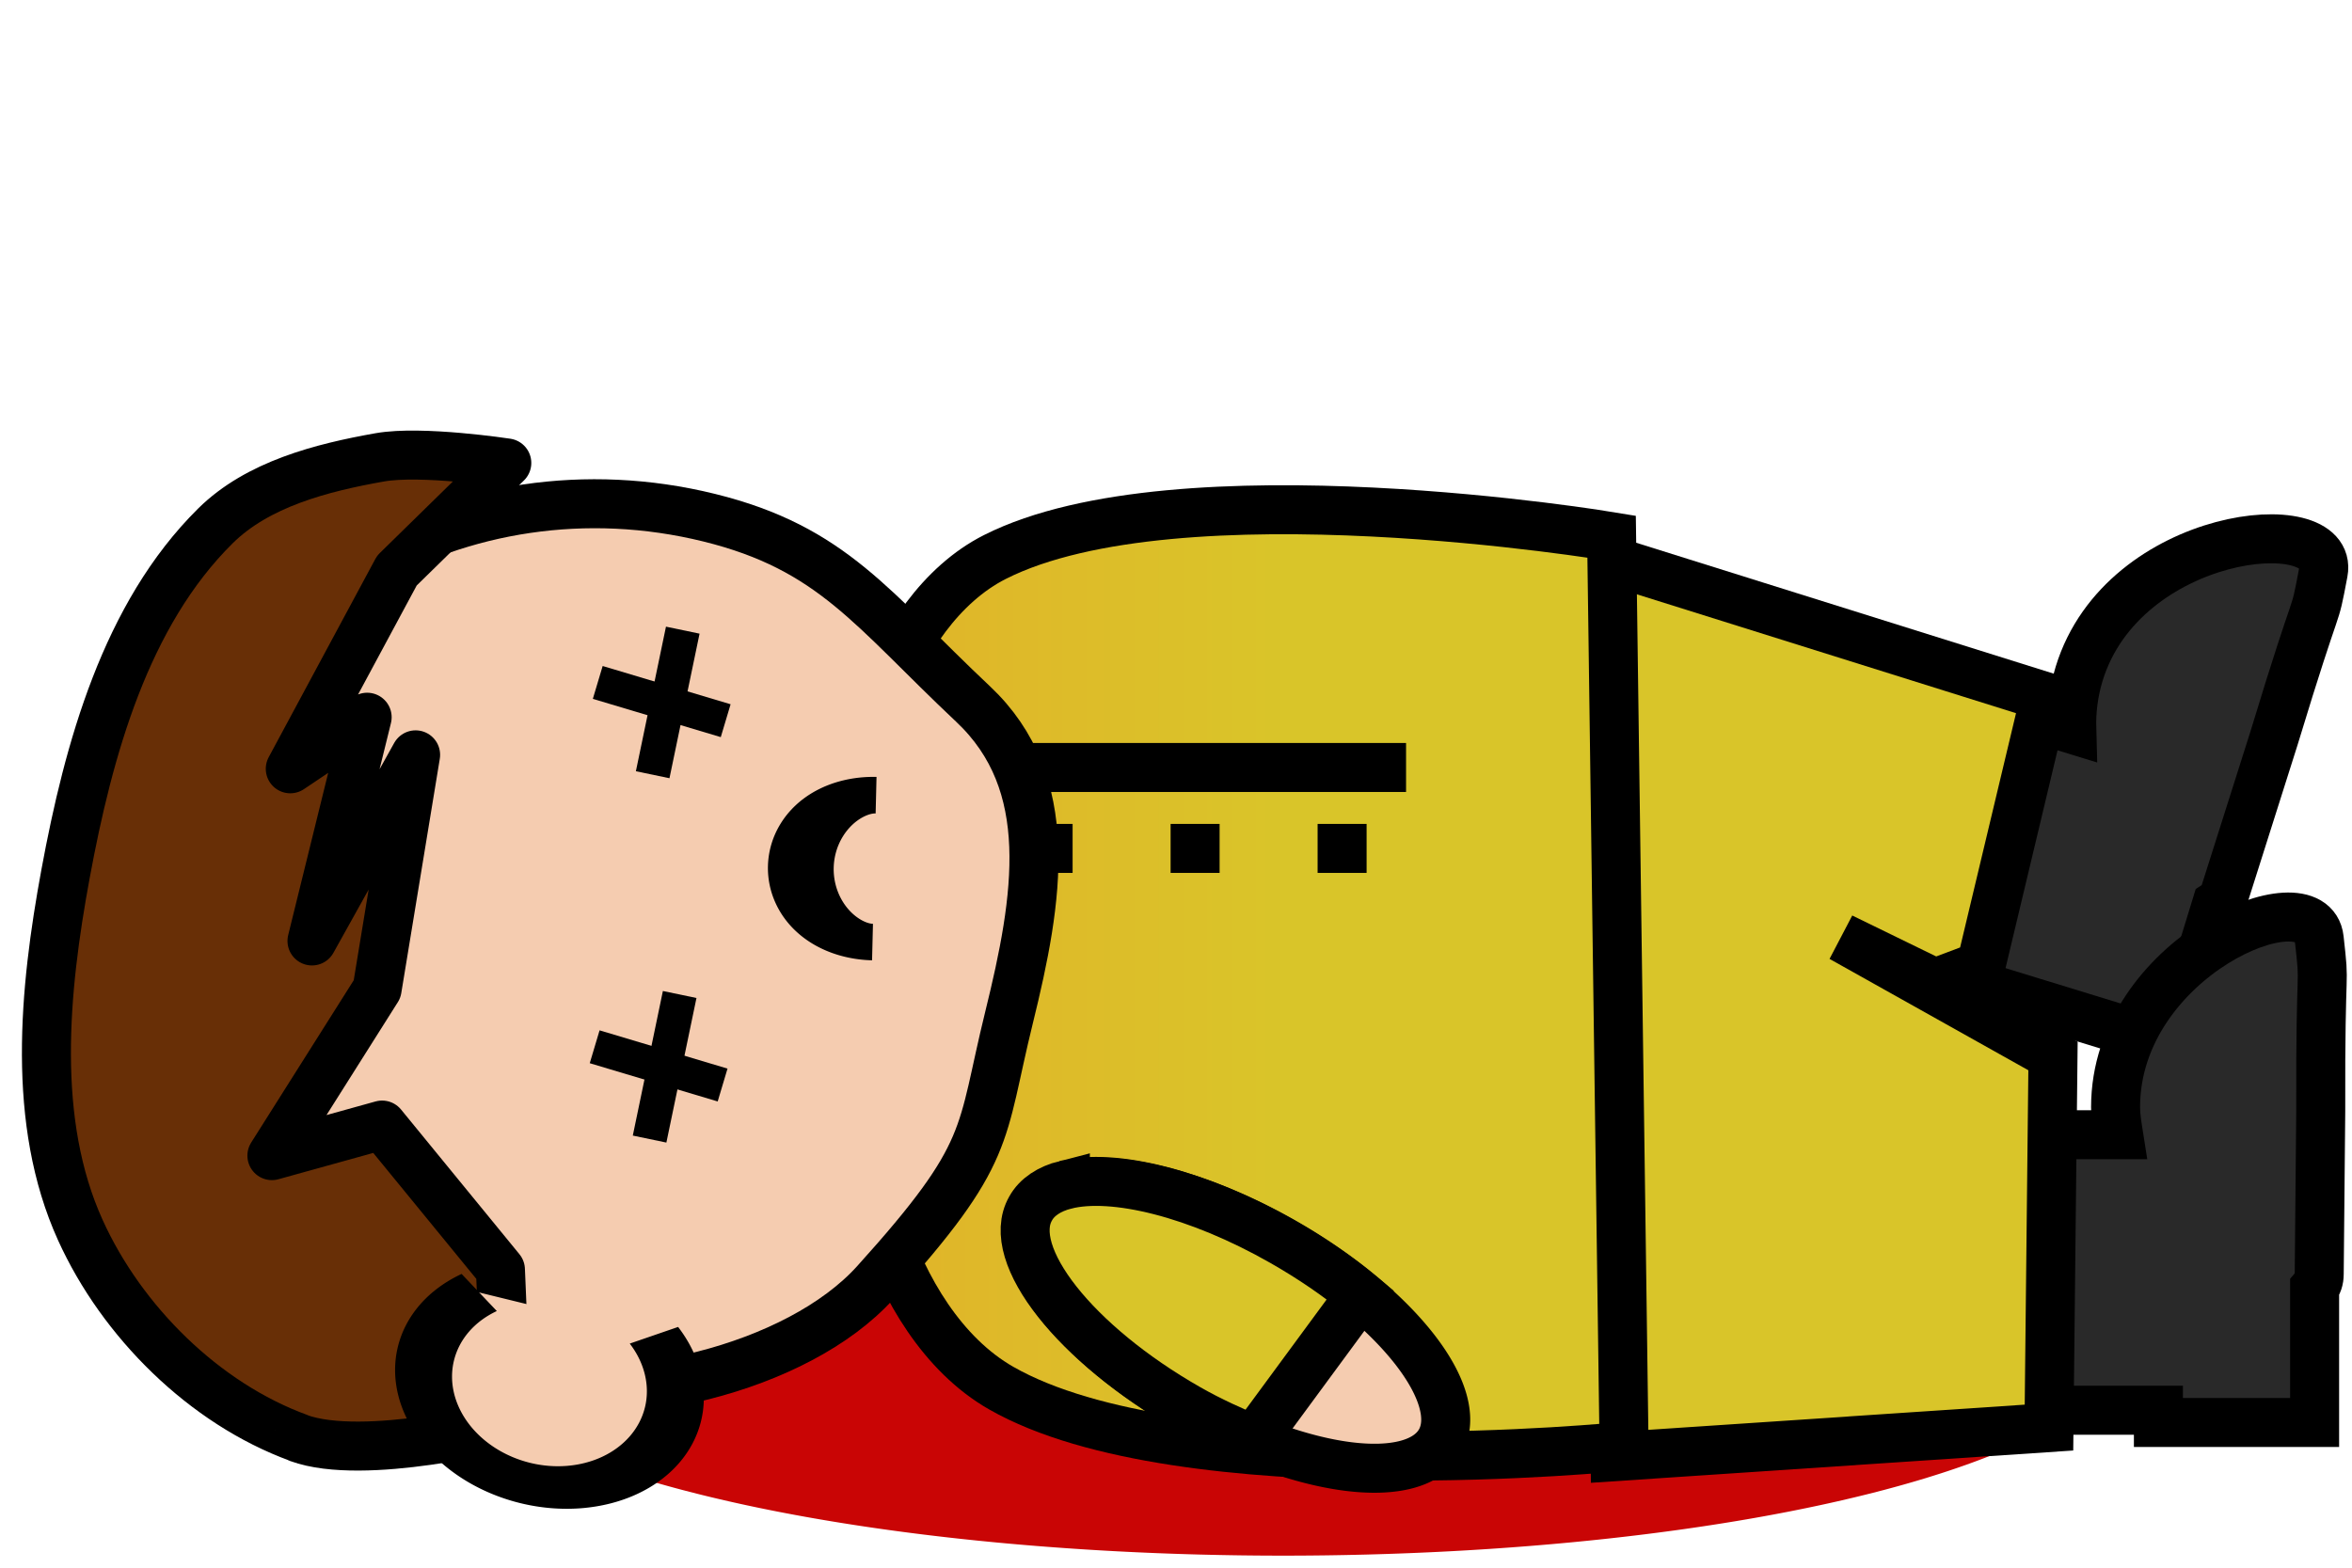 <?xml version="1.0" encoding="UTF-8" standalone="no"?>
<!-- Created with Inkscape (http://www.inkscape.org/) -->

<svg
   xmlns:dc="http://purl.org/dc/elements/1.1/"
   xmlns:cc="http://creativecommons.org/ns#"
   xmlns:rdf="http://www.w3.org/1999/02/22-rdf-syntax-ns#"
   xmlns:svg="http://www.w3.org/2000/svg"
   xmlns="http://www.w3.org/2000/svg"
   xmlns:xlink="http://www.w3.org/1999/xlink"
   xmlns:sodipodi="http://sodipodi.sourceforge.net/DTD/sodipodi-0.dtd"
   xmlns:inkscape="http://www.inkscape.org/namespaces/inkscape"
   width="48"
   height="32"
   id="svg2"
   version="1.1"
   inkscape:version="0.48.0 r9654"
   sodipodi:docname="deadguy.svg"
   inkscape:export-filename="/Users/georgeweller/flash/ld20/src/data/deadguy.png"
   inkscape:export-xdpi="90"
   inkscape:export-ydpi="90">
  <defs
     id="defs4">
    <linearGradient
       id="linearGradient5744">
      <stop
         id="stop5746"
         offset="0"
         style="stop-color:#f10404;stop-opacity:1;" />
      <stop
         id="stop5748"
         offset="1"
         style="stop-color:#c90505;stop-opacity:1;" />
    </linearGradient>
    <linearGradient
       id="linearGradient4168">
      <stop
         id="stop4170"
         offset="0"
         style="stop-color:#ec9b29;stop-opacity:1;" />
      <stop
         id="stop4172"
         offset="1"
         style="stop-color:#d9c529;stop-opacity:1;" />
    </linearGradient>
    <linearGradient
       id="linearGradient3855">
      <stop
         style="stop-color:#b71a0a;stop-opacity:1;"
         offset="0"
         id="stop3857" />
      <stop
         style="stop-color:#6c0a0c;stop-opacity:1;"
         offset="1"
         id="stop3859" />
    </linearGradient>
    <linearGradient
       id="linearGradient3827">
      <stop
         id="stop3829"
         offset="0"
         style="stop-color:#1c42b5;stop-opacity:1;" />
      <stop
         id="stop3831"
         offset="1"
         style="stop-color:#333b64;stop-opacity:1;" />
    </linearGradient>
    <linearGradient
       id="linearGradient4489">
      <stop
         style="stop-color:#70728d;stop-opacity:1;"
         offset="0"
         id="stop4491" />
      <stop
         style="stop-color:#a2a3aa;stop-opacity:0.881;"
         offset="1"
         id="stop4493" />
    </linearGradient>
    <linearGradient
       id="linearGradient4457">
      <stop
         style="stop-color:#c9c4ee;stop-opacity:1;"
         offset="0"
         id="stop4459" />
      <stop
         style="stop-color:#ffffff;stop-opacity:1;"
         offset="1"
         id="stop4461" />
    </linearGradient>
    <linearGradient
       inkscape:collect="always"
       xlink:href="#linearGradient4457"
       id="linearGradient4465"
       x1="3.279"
       y1="168.261"
       x2="28.415"
       y2="168.261"
       gradientUnits="userSpaceOnUse" />
    <linearGradient
       inkscape:collect="always"
       xlink:href="#linearGradient4489"
       id="linearGradient4495"
       x1="10.287"
       y1="177.708"
       x2="6.433"
       y2="175.82"
       gradientUnits="userSpaceOnUse"
       gradientTransform="matrix(0.847,0,0,0.939,0.503,12.326)" />
    <linearGradient
       inkscape:collect="always"
       xlink:href="#linearGradient4168"
       id="linearGradient3825"
       x1="4.839"
       y1="946.117"
       x2="27.322"
       y2="946.117"
       gradientUnits="userSpaceOnUse"
       gradientTransform="matrix(0.962,0,0,0.755,0.087,232.209)" />
    <linearGradient
       inkscape:collect="always"
       xlink:href="#linearGradient4168"
       id="linearGradient3867"
       x1="23.59"
       y1="933.354"
       x2="30.89"
       y2="933.354"
       gradientUnits="userSpaceOnUse"
       gradientTransform="translate(-0.254,-2.288)" />
    <linearGradient
       inkscape:collect="always"
       xlink:href="#linearGradient4168"
       id="linearGradient3875"
       x1="1.117"
       y1="933.99"
       x2="8.417"
       y2="933.99"
       gradientUnits="userSpaceOnUse"
       gradientTransform="translate(0.508,-2.67)" />
    <linearGradient
       inkscape:collect="always"
       xlink:href="#linearGradient4168"
       id="linearGradient4166"
       x1="4.824"
       y1="73.547"
       x2="28.739"
       y2="73.547"
       gradientUnits="userSpaceOnUse"
       gradientTransform="matrix(0.869,0,0,1,1.399,860.362)" />
    <linearGradient
       inkscape:collect="always"
       xlink:href="#linearGradient4168"
       id="linearGradient4260"
       gradientUnits="userSpaceOnUse"
       gradientTransform="translate(-0.254,-50.288)"
       x1="23.59"
       y1="933.354"
       x2="30.89"
       y2="933.354" />
    <linearGradient
       inkscape:collect="always"
       xlink:href="#linearGradient4168"
       id="linearGradient4262"
       gradientUnits="userSpaceOnUse"
       gradientTransform="translate(0.508,-50.669)"
       x1="1.117"
       y1="933.99"
       x2="8.417"
       y2="933.99" />
    <linearGradient
       inkscape:collect="always"
       xlink:href="#linearGradient4168"
       id="linearGradient4264"
       gradientUnits="userSpaceOnUse"
       gradientTransform="matrix(0.962,0,0,0.755,0.087,184.209)"
       x1="4.839"
       y1="946.117"
       x2="27.322"
       y2="946.117" />
    <linearGradient
       inkscape:collect="always"
       xlink:href="#linearGradient4168"
       id="linearGradient4374"
       gradientUnits="userSpaceOnUse"
       gradientTransform="matrix(0.694,-0.72,-0.72,-0.694,537.704,1667.591)"
       x1="1.117"
       y1="933.99"
       x2="8.417"
       y2="933.99" />
    <linearGradient
       inkscape:collect="always"
       xlink:href="#linearGradient4168"
       id="linearGradient4376"
       gradientUnits="userSpaceOnUse"
       gradientTransform="matrix(0,0.869,-1,0,-58.308,1006.878)"
       x1="4.824"
       y1="73.547"
       x2="28.739"
       y2="73.547" />
    <linearGradient
       inkscape:collect="always"
       xlink:href="#linearGradient4168"
       id="linearGradient4378"
       gradientUnits="userSpaceOnUse"
       gradientTransform="matrix(0,0.962,-0.755,0,569.845,1005.565)"
       x1="4.839"
       y1="946.117"
       x2="27.322"
       y2="946.117" />
    <linearGradient
       inkscape:collect="always"
       xlink:href="#linearGradient4168"
       id="linearGradient4380"
       gradientUnits="userSpaceOnUse"
       gradientTransform="matrix(-0.397,0.918,-0.918,-0.397,737.583,1375.716)"
       x1="23.59"
       y1="933.354"
       x2="30.89"
       y2="933.354" />
    <linearGradient
       inkscape:collect="always"
       xlink:href="#linearGradient4168"
       id="linearGradient4590"
       gradientUnits="userSpaceOnUse"
       gradientTransform="matrix(0.869,0,0,1,1.399,-48)"
       x1="4.824"
       y1="73.547"
       x2="28.739"
       y2="73.547" />
    <linearGradient
       inkscape:collect="always"
       xlink:href="#linearGradient4168"
       id="linearGradient4740"
       gradientUnits="userSpaceOnUse"
       gradientTransform="translate(31.746,-2.288)"
       x1="23.59"
       y1="933.354"
       x2="30.89"
       y2="933.354" />
    <linearGradient
       inkscape:collect="always"
       xlink:href="#linearGradient4168"
       id="linearGradient4742"
       gradientUnits="userSpaceOnUse"
       gradientTransform="translate(32.509,-2.67)"
       x1="1.117"
       y1="933.99"
       x2="8.417"
       y2="933.99" />
    <linearGradient
       inkscape:collect="always"
       xlink:href="#linearGradient4168"
       id="linearGradient4744"
       gradientUnits="userSpaceOnUse"
       gradientTransform="matrix(0.962,0,0,0.755,32.087,232.209)"
       x1="4.839"
       y1="946.117"
       x2="27.322"
       y2="946.117" />
    <linearGradient
       inkscape:collect="always"
       xlink:href="#linearGradient4168"
       id="linearGradient4746"
       gradientUnits="userSpaceOnUse"
       gradientTransform="matrix(0.869,0,0,1,33.399,860.362)"
       x1="4.824"
       y1="73.547"
       x2="28.739"
       y2="73.547" />
    <linearGradient
       inkscape:collect="always"
       xlink:href="#linearGradient4168"
       id="linearGradient4748"
       gradientUnits="userSpaceOnUse"
       gradientTransform="matrix(0.962,0,0,0.755,32.087,184.209)"
       x1="4.839"
       y1="946.117"
       x2="27.322"
       y2="946.117" />
    <linearGradient
       inkscape:collect="always"
       xlink:href="#linearGradient4168"
       id="linearGradient4750"
       gradientUnits="userSpaceOnUse"
       gradientTransform="matrix(0.869,0,0,1,33.399,812.362)"
       x1="4.824"
       y1="73.547"
       x2="28.739"
       y2="73.547" />
    <linearGradient
       inkscape:collect="always"
       xlink:href="#linearGradient4168"
       id="linearGradient4752"
       gradientUnits="userSpaceOnUse"
       gradientTransform="translate(32.509,-50.669)"
       x1="1.117"
       y1="933.99"
       x2="8.417"
       y2="933.99" />
    <linearGradient
       inkscape:collect="always"
       xlink:href="#linearGradient4168"
       id="linearGradient4754"
       gradientUnits="userSpaceOnUse"
       gradientTransform="translate(31.746,-50.288)"
       x1="23.59"
       y1="933.354"
       x2="30.89"
       y2="933.354" />
    <linearGradient
       inkscape:collect="always"
       xlink:href="#linearGradient4168"
       id="linearGradient4758"
       gradientUnits="userSpaceOnUse"
       gradientTransform="matrix(0.962,0,0,0.755,32.087,327.793)"
       x1="4.839"
       y1="946.117"
       x2="27.322"
       y2="946.117" />
    <linearGradient
       inkscape:collect="always"
       xlink:href="#linearGradient4168"
       id="linearGradient4760"
       gradientUnits="userSpaceOnUse"
       gradientTransform="matrix(0.869,0,0,1,33.399,955.946)"
       x1="4.824"
       y1="73.547"
       x2="28.739"
       y2="73.547" />
    <linearGradient
       inkscape:collect="always"
       xlink:href="#linearGradient4168"
       id="linearGradient4762"
       gradientUnits="userSpaceOnUse"
       gradientTransform="matrix(-1,0,0,1,48.244,94.948)"
       x1="1.117"
       y1="933.99"
       x2="8.417"
       y2="933.99" />
    <linearGradient
       inkscape:collect="always"
       xlink:href="#linearGradient4168"
       id="linearGradient4810"
       gradientUnits="userSpaceOnUse"
       gradientTransform="matrix(0.869,0.495,-0.495,0.869,527.594,204.07)"
       x1="23.59"
       y1="933.354"
       x2="30.89"
       y2="933.354" />
    <linearGradient
       inkscape:collect="always"
       xlink:href="#linearGradient4168"
       id="linearGradient4812"
       gradientUnits="userSpaceOnUse"
       gradientTransform="matrix(0.962,0,0,0.755,64.087,327.793)"
       x1="4.839"
       y1="946.117"
       x2="27.322"
       y2="946.117" />
    <linearGradient
       inkscape:collect="always"
       xlink:href="#linearGradient4168"
       id="linearGradient4814"
       gradientUnits="userSpaceOnUse"
       gradientTransform="matrix(0.869,0,0,1,65.399,956.328)"
       x1="4.824"
       y1="73.547"
       x2="28.739"
       y2="73.547" />
    <linearGradient
       inkscape:collect="always"
       xlink:href="#linearGradient4168"
       id="linearGradient4816"
       gradientUnits="userSpaceOnUse"
       gradientTransform="matrix(-0.718,-0.696,-0.696,0.718,728.709,362.357)"
       x1="1.117"
       y1="933.99"
       x2="8.417"
       y2="933.99" />
    <linearGradient
       inkscape:collect="always"
       xlink:href="#linearGradient4168"
       id="linearGradient4856"
       gradientUnits="userSpaceOnUse"
       gradientTransform="translate(94.348,93.296)"
       x1="23.59"
       y1="933.354"
       x2="30.89"
       y2="933.354" />
    <linearGradient
       inkscape:collect="always"
       xlink:href="#linearGradient4168"
       id="linearGradient4858"
       gradientUnits="userSpaceOnUse"
       gradientTransform="matrix(0.962,0,0,0.755,96.087,327.793)"
       x1="4.839"
       y1="946.117"
       x2="27.322"
       y2="946.117" />
    <linearGradient
       inkscape:collect="always"
       xlink:href="#linearGradient4168"
       id="linearGradient4860"
       gradientUnits="userSpaceOnUse"
       gradientTransform="matrix(0.869,0,0,1,97.4,955.946)"
       x1="4.824"
       y1="73.547"
       x2="28.739"
       y2="73.547" />
    <linearGradient
       inkscape:collect="always"
       xlink:href="#linearGradient4168"
       id="linearGradient4862"
       gradientUnits="userSpaceOnUse"
       gradientTransform="matrix(-0.008,-1,-1,0.008,1037.816,1025.931)"
       x1="1.117"
       y1="933.99"
       x2="8.417"
       y2="933.99" />
    <linearGradient
       inkscape:collect="always"
       xlink:href="#linearGradient4168"
       id="linearGradient4872"
       x1="90.391"
       y1="149.288"
       x2="98.383"
       y2="149.288"
       gradientUnits="userSpaceOnUse"
       gradientTransform="matrix(0.873,0,0,1,670.052,573.331)" />
    <linearGradient
       inkscape:collect="always"
       xlink:href="#linearGradient4168"
       id="linearGradient4914"
       gradientUnits="userSpaceOnUse"
       gradientTransform="matrix(0.873,0,0,1,-570.028,778.186)"
       x1="90.391"
       y1="149.288"
       x2="98.383"
       y2="149.288" />
    <linearGradient
       inkscape:collect="always"
       xlink:href="#linearGradient4168"
       id="linearGradient4916"
       gradientUnits="userSpaceOnUse"
       gradientTransform="matrix(0.962,0,0,0.755,128.088,327.793)"
       x1="4.839"
       y1="946.117"
       x2="27.322"
       y2="946.117" />
    <linearGradient
       inkscape:collect="always"
       xlink:href="#linearGradient4168"
       id="linearGradient4920"
       gradientUnits="userSpaceOnUse"
       gradientTransform="matrix(0.869,0,0,1,129.4,956.709)"
       x1="4.824"
       y1="73.547"
       x2="28.739"
       y2="73.547" />
    <linearGradient
       inkscape:collect="always"
       xlink:href="#linearGradient4168"
       id="linearGradient4922"
       gradientUnits="userSpaceOnUse"
       gradientTransform="matrix(-0.749,-0.662,-0.662,0.749,760.038,333.295)"
       x1="1.117"
       y1="933.99"
       x2="8.417"
       y2="933.99" />
    <linearGradient
       inkscape:collect="always"
       xlink:href="#linearGradient4168"
       id="linearGradient4928"
       gradientUnits="userSpaceOnUse"
       gradientTransform="matrix(0.869,0.495,-0.495,0.869,592.044,204.07)"
       x1="23.59"
       y1="933.354"
       x2="30.89"
       y2="933.354" />
    <linearGradient
       inkscape:collect="always"
       xlink:href="#linearGradient4168"
       id="linearGradient5441"
       gradientUnits="userSpaceOnUse"
       gradientTransform="translate(45.69,46.949)"
       x1="1.117"
       y1="933.99"
       x2="8.417"
       y2="933.99" />
    <linearGradient
       inkscape:collect="always"
       xlink:href="#linearGradient4168"
       id="linearGradient5454"
       gradientUnits="userSpaceOnUse"
       gradientTransform="matrix(-0.869,0,0,1,60.535,907.947)"
       x1="4.824"
       y1="73.547"
       x2="28.739"
       y2="73.547" />
    <linearGradient
       inkscape:collect="always"
       xlink:href="#linearGradient4168"
       id="linearGradient5457"
       gradientUnits="userSpaceOnUse"
       gradientTransform="matrix(-0.962,0,0,0.755,61.847,279.794)"
       x1="4.839"
       y1="946.117"
       x2="27.322"
       y2="946.117" />
    <linearGradient
       inkscape:collect="always"
       xlink:href="#linearGradient4168"
       id="linearGradient5471"
       gradientUnits="userSpaceOnUse"
       gradientTransform="matrix(0.72,-0.694,0.694,0.72,-627.658,311.934)"
       x1="1.117"
       y1="933.99"
       x2="8.417"
       y2="933.99" />
    <linearGradient
       inkscape:collect="always"
       xlink:href="#linearGradient4168"
       id="linearGradient5484"
       gradientUnits="userSpaceOnUse"
       gradientTransform="matrix(-0.869,0,0,1,33.055,907.946)"
       x1="4.824"
       y1="73.547"
       x2="28.739"
       y2="73.547" />
    <linearGradient
       inkscape:collect="always"
       xlink:href="#linearGradient4168"
       id="linearGradient5487"
       gradientUnits="userSpaceOnUse"
       gradientTransform="matrix(-0.962,0,0,0.755,34.368,279.793)"
       x1="4.839"
       y1="946.117"
       x2="27.322"
       y2="946.117" />
    <linearGradient
       inkscape:collect="always"
       xlink:href="#linearGradient4168"
       id="linearGradient5490"
       gradientUnits="userSpaceOnUse"
       gradientTransform="matrix(-0.918,0.397,0.397,0.918,-335.783,112.055)"
       x1="23.59"
       y1="933.354"
       x2="30.89"
       y2="933.354" />
    <linearGradient
       inkscape:collect="always"
       xlink:href="#linearGradient4168"
       id="linearGradient5499"
       gradientUnits="userSpaceOnUse"
       gradientTransform="matrix(0.718,-0.696,0.696,0.718,-567.779,314.357)"
       x1="1.117"
       y1="933.99"
       x2="8.417"
       y2="933.99" />
    <linearGradient
       inkscape:collect="always"
       xlink:href="#linearGradient4168"
       id="linearGradient5512"
       gradientUnits="userSpaceOnUse"
       gradientTransform="matrix(-0.869,0,0,1,95.53,908.328)"
       x1="4.824"
       y1="73.547"
       x2="28.739"
       y2="73.547" />
    <linearGradient
       inkscape:collect="always"
       xlink:href="#linearGradient4168"
       id="linearGradient5515"
       gradientUnits="userSpaceOnUse"
       gradientTransform="matrix(-0.962,0,0,0.755,96.843,279.794)"
       x1="4.839"
       y1="946.117"
       x2="27.322"
       y2="946.117" />
    <linearGradient
       inkscape:collect="always"
       xlink:href="#linearGradient4168"
       id="linearGradient5518"
       gradientUnits="userSpaceOnUse"
       gradientTransform="matrix(-0.869,0.495,0.495,0.869,-366.665,156.07)"
       x1="23.59"
       y1="933.354"
       x2="30.89"
       y2="933.354" />
    <linearGradient
       inkscape:collect="always"
       xlink:href="#linearGradient4168"
       id="linearGradient5526"
       gradientUnits="userSpaceOnUse"
       gradientTransform="matrix(0.008,-1,1,0.008,-814.152,977.931)"
       x1="1.117"
       y1="933.99"
       x2="8.417"
       y2="933.99" />
    <linearGradient
       inkscape:collect="always"
       xlink:href="#linearGradient4168"
       id="linearGradient5539"
       gradientUnits="userSpaceOnUse"
       gradientTransform="matrix(-0.869,0,0,1,126.264,907.947)"
       x1="4.824"
       y1="73.547"
       x2="28.739"
       y2="73.547" />
    <linearGradient
       inkscape:collect="always"
       xlink:href="#linearGradient4168"
       id="linearGradient5542"
       gradientUnits="userSpaceOnUse"
       gradientTransform="matrix(-1,0,0,1,129.316,45.296)"
       x1="23.59"
       y1="933.354"
       x2="30.89"
       y2="933.354" />
    <linearGradient
       inkscape:collect="always"
       xlink:href="#linearGradient4168"
       id="linearGradient5547"
       gradientUnits="userSpaceOnUse"
       gradientTransform="matrix(-0.962,0,0,0.755,127.577,279.794)"
       x1="4.839"
       y1="946.117"
       x2="27.322"
       y2="946.117" />
    <linearGradient
       inkscape:collect="always"
       xlink:href="#linearGradient4168"
       id="linearGradient5550"
       gradientUnits="userSpaceOnUse"
       gradientTransform="matrix(0.873,0,0,1,468.26,681.079)"
       x1="90.391"
       y1="149.288"
       x2="98.383"
       y2="149.288" />
    <linearGradient
       inkscape:collect="always"
       xlink:href="#linearGradient4168"
       id="linearGradient5556"
       gradientUnits="userSpaceOnUse"
       gradientTransform="matrix(0.749,-0.662,0.662,0.749,-468.192,285.295)"
       x1="1.117"
       y1="933.99"
       x2="8.417"
       y2="933.99" />
    <linearGradient
       inkscape:collect="always"
       xlink:href="#linearGradient4168"
       id="linearGradient5569"
       gradientUnits="userSpaceOnUse"
       gradientTransform="matrix(-0.869,0,0,1,162.446,908.709)"
       x1="4.824"
       y1="73.547"
       x2="28.739"
       y2="73.547" />
    <linearGradient
       inkscape:collect="always"
       xlink:href="#linearGradient4168"
       id="linearGradient5572"
       gradientUnits="userSpaceOnUse"
       gradientTransform="matrix(-0.962,0,0,0.755,163.758,279.793)"
       x1="4.839"
       y1="946.117"
       x2="27.322"
       y2="946.117" />
    <linearGradient
       inkscape:collect="always"
       xlink:href="#linearGradient4168"
       id="linearGradient5575"
       gradientUnits="userSpaceOnUse"
       gradientTransform="matrix(0.873,0,0,1,-779.009,568.889)"
       x1="90.391"
       y1="149.288"
       x2="98.383"
       y2="149.288" />
    <linearGradient
       inkscape:collect="always"
       xlink:href="#linearGradient4168"
       id="linearGradient5579"
       gradientUnits="userSpaceOnUse"
       gradientTransform="matrix(-0.869,0.495,0.495,0.869,-300.198,156.069)"
       x1="23.59"
       y1="933.354"
       x2="30.89"
       y2="933.354" />
    <linearGradient
       inkscape:collect="always"
       xlink:href="#linearGradient4168"
       id="linearGradient5697"
       gradientUnits="userSpaceOnUse"
       gradientTransform="matrix(-0.72,-0.694,-0.694,0.72,662.112,519.935)"
       x1="1.117"
       y1="933.99"
       x2="8.417"
       y2="933.99" />
    <linearGradient
       inkscape:collect="always"
       xlink:href="#linearGradient4168"
       id="linearGradient5710"
       gradientUnits="userSpaceOnUse"
       gradientTransform="matrix(0.869,0,0,1,1.399,1115.946)"
       x1="4.824"
       y1="73.547"
       x2="28.739"
       y2="73.547" />
    <linearGradient
       inkscape:collect="always"
       xlink:href="#linearGradient4168"
       id="linearGradient5713"
       gradientUnits="userSpaceOnUse"
       gradientTransform="matrix(0.962,0,0,0.755,0.087,487.793)"
       x1="4.839"
       y1="946.117"
       x2="27.322"
       y2="946.117" />
    <linearGradient
       inkscape:collect="always"
       xlink:href="#linearGradient4168"
       id="linearGradient5716"
       gradientUnits="userSpaceOnUse"
       gradientTransform="matrix(0.918,0.397,-0.397,0.918,370.237,320.055)"
       x1="23.59"
       y1="933.354"
       x2="30.89"
       y2="933.354" />
    <linearGradient
       inkscape:collect="always"
       xlink:href="#linearGradient5744"
       id="linearGradient5742"
       x1="2.987"
       y1="11.534"
       x2="37.691"
       y2="11.534"
       gradientUnits="userSpaceOnUse"
       gradientTransform="matrix(1,0,0,1.026,-36.738,-32.644)" />
    <filter
       inkscape:collect="always"
       id="filter5750">
      <feGaussianBlur
         inkscape:collect="always"
         stdDeviation="0.253"
         id="feGaussianBlur5752" />
    </filter>
  </defs>
  <sodipodi:namedview
     id="base"
     pagecolor="#ffffff"
     bordercolor="#666666"
     borderopacity="1.0"
     inkscape:pageopacity="0.0"
     inkscape:pageshadow="2"
     inkscape:zoom="7.866563"
     inkscape:cx="16.436312"
     inkscape:cy="12.777755"
     inkscape:document-units="px"
     inkscape:current-layer="layer1"
     showgrid="true"
     inkscape:window-width="1280"
     inkscape:window-height="752"
     inkscape:window-x="0"
     inkscape:window-y="0"
     inkscape:window-maximized="1"
     objecttolerance="20"
     gridtolerance="1"
     showguides="true"
     inkscape:guide-bbox="true">
    <inkscape:grid
       type="xygrid"
       id="grid3812"
       empspacing="1"
       visible="true"
       enabled="true"
       snapvisiblegridlinesonly="false"
       spacingx="32px"
       spacingy="48px" />
  </sodipodi:namedview>
  <g
     inkscape:label="Layer 1"
     inkscape:groupmode="layer"
     id="layer1"
     transform="translate(0,-1020.362)">
    <path
       sodipodi:type="arc"
       style="fill:url(#linearGradient5742);fill-opacity:1;stroke:none;filter:url(#filter5750)"
       id="path5734"
       sodipodi:cx="20.339251"
       sodipodi:cy="11.533628"
       sodipodi:rx="17.351923"
       sodipodi:ry="4.7034516"
       d="m 37.691,11.534 a 17.352,4.703 0 1 1 -34.704,0 17.352,4.703 0 1 1 34.704,0 z"
       transform="matrix(1,0,0,0.975,5.848,1036.285)" />
    <path
       style="fill:#292929;fill-opacity:1;stroke:#000000;stroke-width:1;stroke-opacity:1"
       d="m 38.291,1039.838 5.467,1.677 0.073,-0.239 0.598,0.183 0.806,-2.629 c 0.081,-0.052 0.138,-0.129 0.172,-0.241 l 1.001,-3.158 c 0.966,-3.183 0.793,-2.261 1.006,-3.385 0.244,-1.284 -4.084,-0.858 -4.982,2.067 -0.118,0.386 -0.161,0.771 -0.151,1.131 l -2.36,-0.724 -1.631,5.318 z"
       id="path4327"
       inkscape:connector-curvature="0" />
    <path
       style="fill:#292929;fill-opacity:1;stroke:#000000;stroke-width:1;stroke-opacity:1"
       d="m 40.768,1049.148 3.281,0 0,0.25 3.188,0 0,-2.75 c 0.062,-0.073 0.094,-0.164 0.094,-0.281 l 0.031,-3.312 c -0.01,-3.326 0.095,-2.394 -0.031,-3.531 -0.144,-1.299 -4.156,0.378 -4.156,3.438 0,0.195 0.034,0.383 0.062,0.562 l -2.469,0 0,5.625 z"
       id="path4125"
       inkscape:connector-curvature="0" />
    <path
       sodipodi:nodetypes="ccccccccc"
       inkscape:connector-curvature="0"
       id="path4291"
       d="m 32.962,1050.095 8.854,-0.593 0.082,-7.585 -4.316,-2.418 1.907,0.93 0.938,-0.353 1.311,-5.494 -8.948,-2.806 z"
       style="fill:url(#linearGradient5713);fill-opacity:1;stroke:#000000;stroke-width:1px;stroke-linecap:butt;stroke-linejoin:miter;stroke-opacity:1" />
    <path
       sodipodi:nodetypes="caaaacc"
       inkscape:connector-curvature="0"
       id="path4293"
       d="m 33.144,1049.884 c 0,0 -9.017,0.923 -12.712,-1.188 -1.194,-0.682 -1.992,-2.035 -2.415,-3.343 -1.1,-3.4 -1.171,-7.345 0,-10.721 0.404,-1.164 1.189,-2.346 2.288,-2.901 3.746,-1.893 12.585,-0.415 12.585,-0.415 z"
       style="fill:url(#linearGradient5710);fill-opacity:1;stroke:#000000;stroke-width:1px;stroke-linecap:butt;stroke-linejoin:miter;stroke-opacity:1" />
    <path
       inkscape:connector-curvature="0"
       id="path4295"
       d="m 17.508,1036.028 11.187,0"
       style="fill:none;stroke:#000000;stroke-width:1px;stroke-linecap:butt;stroke-linejoin:miter;stroke-opacity:1" />
    <path
       style="fill:none;stroke:#000000;stroke-width:1;stroke-linecap:butt;stroke-linejoin:miter;stroke-miterlimit:4;stroke-opacity:1;stroke-dasharray:1, 2;stroke-dashoffset:0"
       d="m 17.89,1037.68 11.187,0"
       id="path4297"
       inkscape:connector-curvature="0" />
    <path
       sodipodi:nodetypes="sssssss"
       inkscape:connector-curvature="0"
       id="path4299"
       d="m 10.128,1048.553 c 2.521,0.621 6.15,-0.255 7.735,-2.01 2.41,-2.669 2.13,-2.979 2.73,-5.413 0.6,-2.433 0.987,-4.778 -0.735,-6.398 -2.06,-1.937 -2.865,-3.182 -5.386,-3.803 -5.041,-1.242 -10.1,1.695 -11.3,6.562 -1.199,4.867 1.915,9.819 6.956,11.061 z"
       style="fill:#f5ccb0;fill-opacity:1;stroke:#000000;stroke-width:1;stroke-opacity:1" />
    <path
       transform="matrix(-0.032,1.319,-2.375,-0.058,29.572,1038.712)"
       d="m 0.884,4.942 a 1.136,0.631 0 1 1 -2.273,-1e-7"
       sodipodi:ry="0.63134533"
       sodipodi:rx="1.1364216"
       sodipodi:cy="4.9422479"
       sodipodi:cx="-0.25253814"
       id="path4315"
       style="fill:none;stroke:#000000;stroke-width:0.565;stroke-linecap:butt;stroke-linejoin:miter;stroke-miterlimit:4;stroke-opacity:1;stroke-dasharray:none;stroke-dashoffset:2"
       sodipodi:type="arc"
       sodipodi:start="0"
       sodipodi:end="3.1415927"
       sodipodi:open="true" />
    <path
       transform="matrix(0.869,0.495,-0.495,0.869,17.116,1010.872)"
       d="m 29.926,27.734 a 4.798,1.957 0 1 1 -9.596,0 4.798,1.957 0 1 1 9.596,0 z"
       sodipodi:ry="1.9571706"
       sodipodi:rx="4.7982244"
       sodipodi:cy="27.733814"
       sodipodi:cx="25.127544"
       id="path4287"
       style="fill:#f5ccb0;fill-opacity:1;stroke:#000000;stroke-width:1;stroke-linecap:round;stroke-linejoin:miter;stroke-miterlimit:4;stroke-opacity:1;stroke-dasharray:none;stroke-dashoffset:2"
       sodipodi:type="arc" />
    <path
       inkscape:connector-curvature="0"
       id="path4289"
       d="m 21.742,1044.547 c 0.981,-0.249 2.702,0.174 4.429,1.159 0.591,0.337 1.134,0.708 1.592,1.089 l -2.175,2.956 c -0.436,-0.177 -0.891,-0.383 -1.34,-0.639 -2.302,-1.312 -3.751,-3.141 -3.216,-4.08 0.13,-0.237 0.383,-0.402 0.71,-0.485 z"
       style="fill:url(#linearGradient5697);fill-opacity:1;stroke:#000000;stroke-width:1;stroke-linecap:round;stroke-linejoin:miter;stroke-miterlimit:4;stroke-opacity:1;stroke-dasharray:none;stroke-dashoffset:2" />
    <path
       style="fill:#682f06;fill-opacity:1;stroke:#000000;stroke-width:1px;stroke-linecap:round;stroke-linejoin:round;stroke-opacity:1"
       d="m 6.093,1049.715 c 1.335,0.487 4.254,-0.261 4.254,-0.261 l -0.134,-3.175 -2.415,-2.952 -2.249,0.624 2.147,-3.399 0.786,-4.782 -2.115,3.799 1.126,-4.567 -1.569,1.053 2.176,-4.046 2.243,-2.197 c 0,0 -1.739,-0.265 -2.59,-0.115 -1.193,0.211 -2.494,0.547 -3.356,1.399 -1.833,1.812 -2.591,4.567 -3.059,7.101 -0.441,2.387 -0.701,5.065 0.302,7.275 0.846,1.867 2.528,3.537 4.454,4.24 z"
       id="path4329"
       inkscape:connector-curvature="0"
       sodipodi:nodetypes="acccccccccccaaaaa" />
    <path
       sodipodi:open="true"
       sodipodi:end="5.4977871"
       sodipodi:start="0.78539816"
       transform="matrix(0.043,-0.176,0.245,0.06,6.566,1050.37)"
       d="m 23.656,23.52 a 11.49,10.291 0 1 1 0,-14.554"
       sodipodi:ry="10.290929"
       sodipodi:rx="11.490485"
       sodipodi:cy="16.24333"
       sodipodi:cx="15.531096"
       id="path4117"
       style="fill:#f5ccb0;fill-opacity:1;stroke:#000000;stroke-width:4.672;stroke-opacity:1"
       sodipodi:type="arc" />
    <path
       style="fill:none;stroke:#000000;stroke-width:0.7;stroke-linecap:butt;stroke-linejoin:miter;stroke-miterlimit:4;stroke-opacity:1;stroke-dasharray:none"
       d="m 13.934,1033.225 -0.614,2.951"
       id="path5726"
       inkscape:connector-curvature="0" />
    <path
       style="fill:none;stroke:#000000;stroke-width:0.7;stroke-linecap:butt;stroke-linejoin:miter;stroke-miterlimit:4;stroke-opacity:1;stroke-dasharray:none"
       d="m 12.199,1034.292 2.611,0.781"
       id="path5728"
       inkscape:connector-curvature="0" />
    <path
       inkscape:connector-curvature="0"
       id="path5730"
       d="m 13.871,1040.662 -0.614,2.951"
       style="fill:none;stroke:#000000;stroke-width:0.7;stroke-linecap:butt;stroke-linejoin:miter;stroke-miterlimit:4;stroke-opacity:1;stroke-dasharray:none" />
    <path
       inkscape:connector-curvature="0"
       id="path5732"
       d="m 12.136,1041.729 2.611,0.781"
       style="fill:none;stroke:#000000;stroke-width:0.7;stroke-linecap:butt;stroke-linejoin:miter;stroke-miterlimit:4;stroke-opacity:1;stroke-dasharray:none" />
  </g>
</svg>
